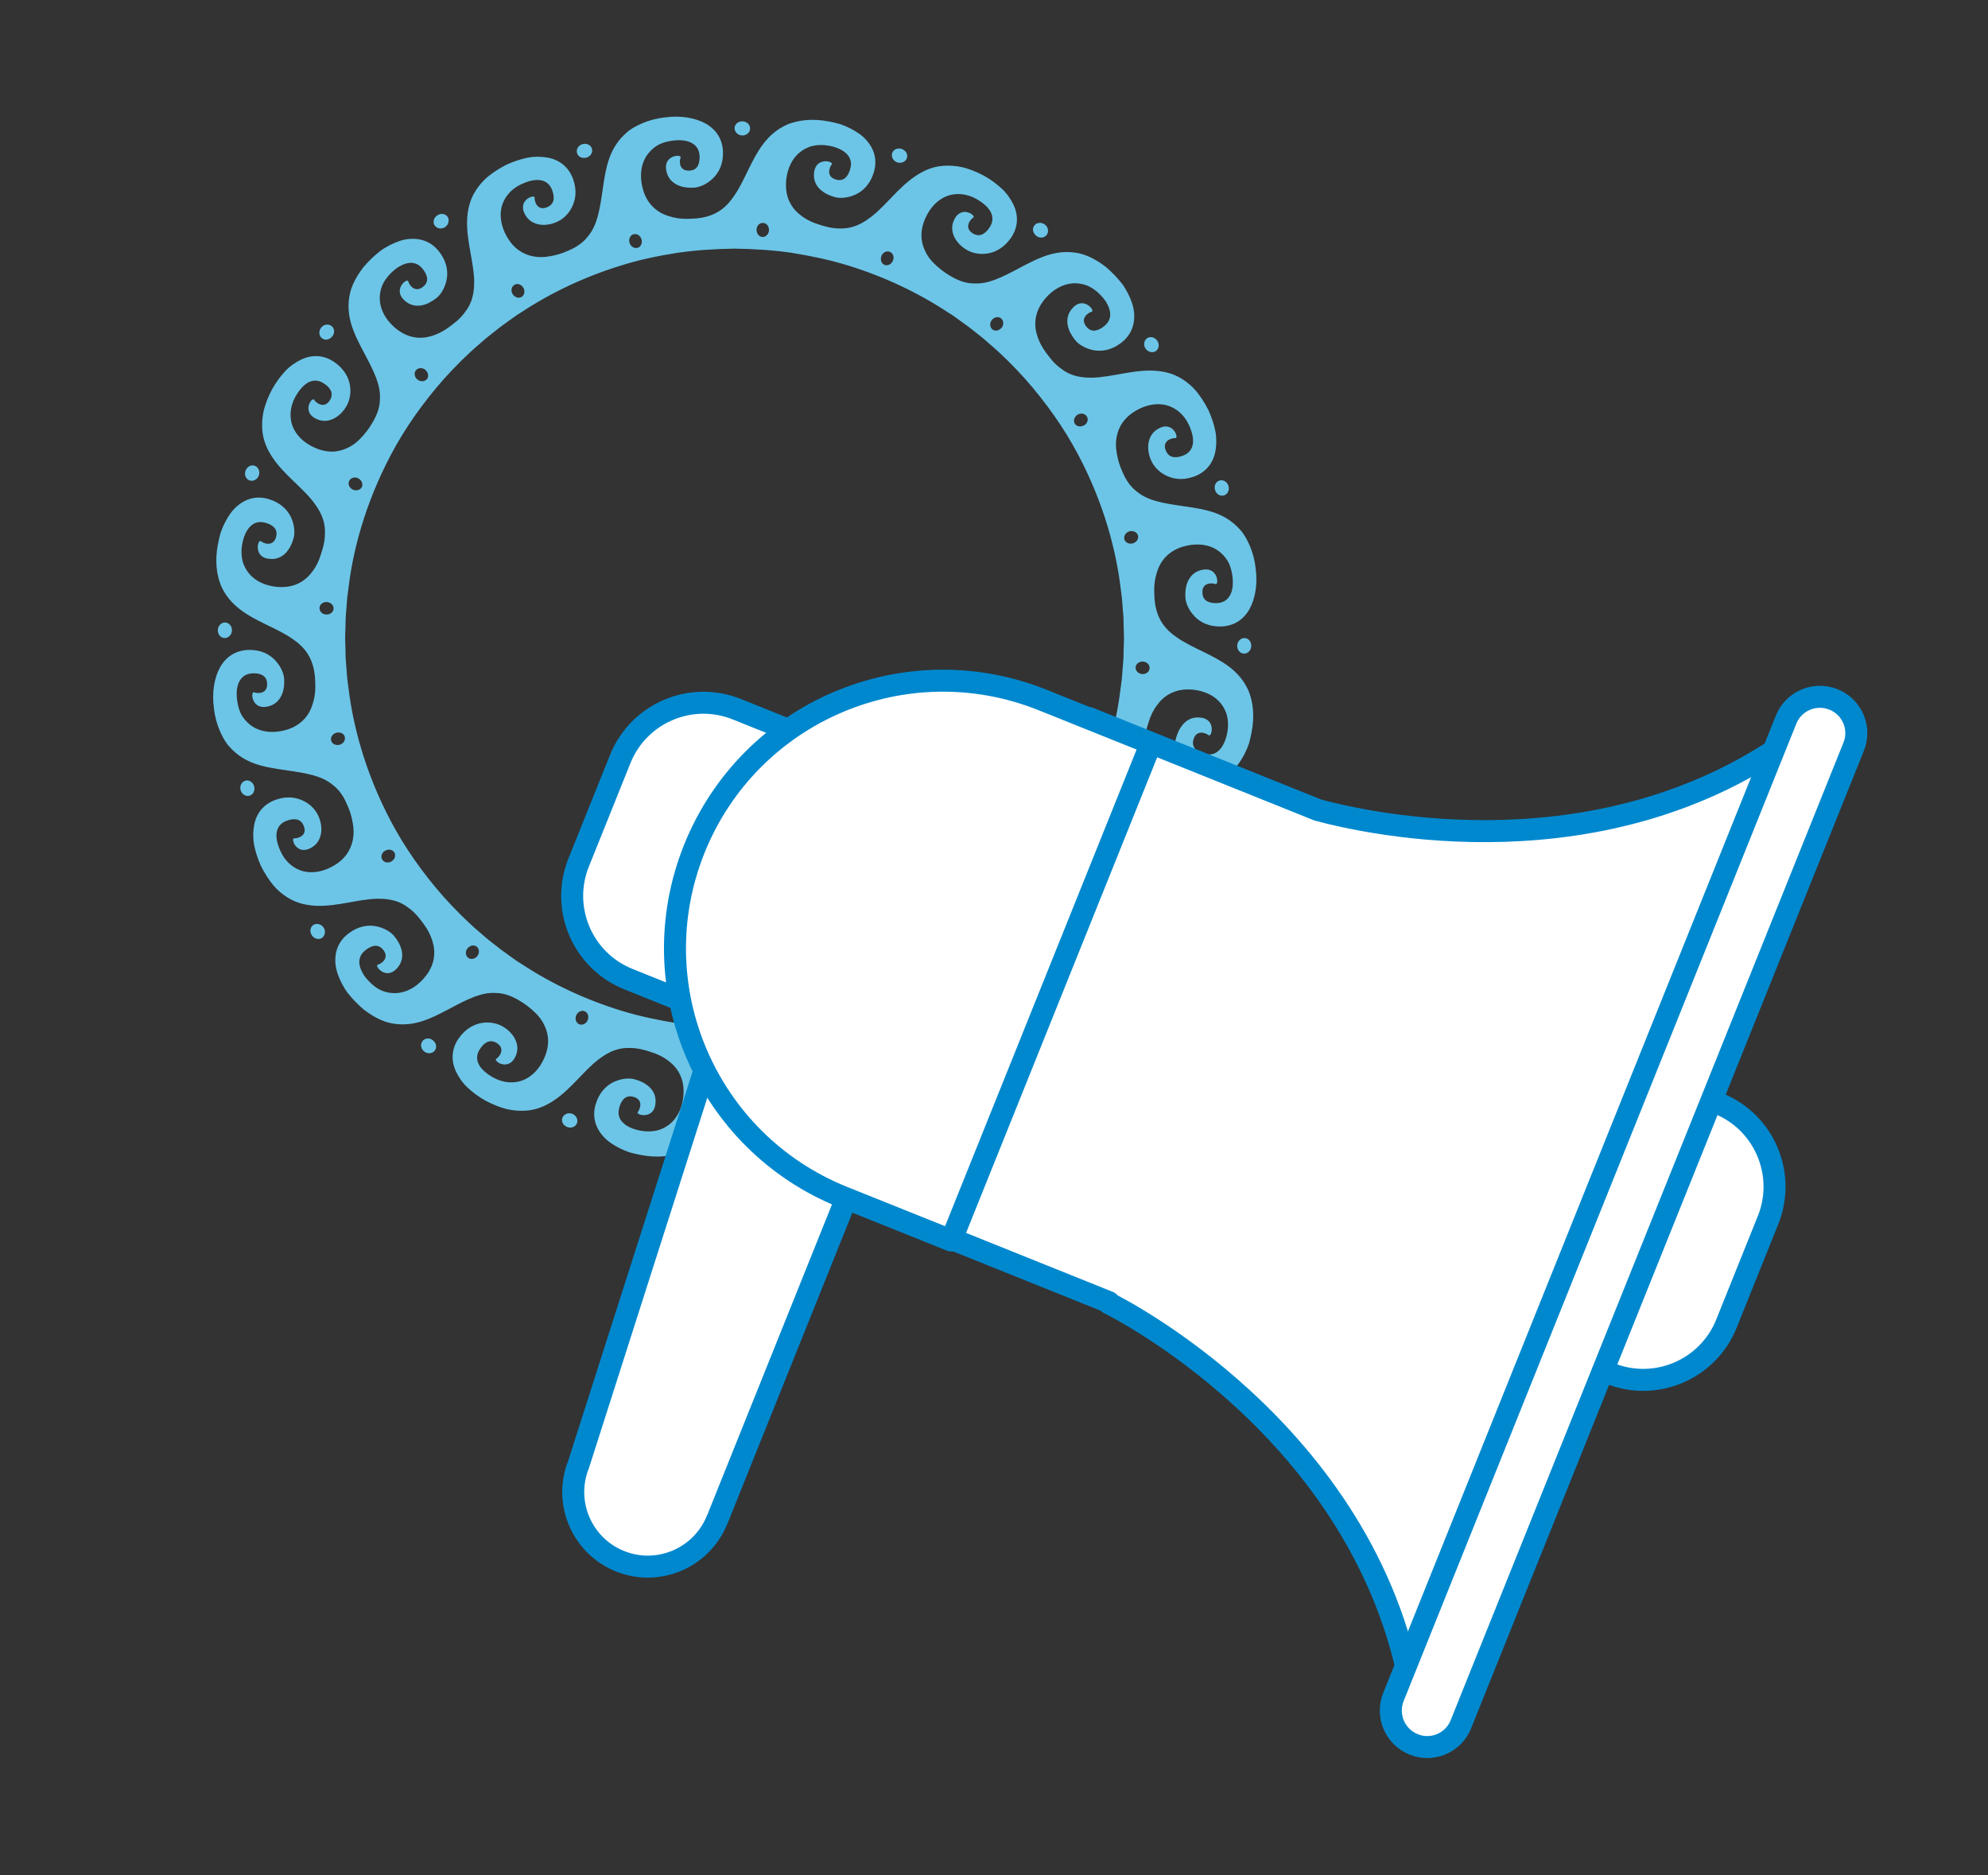 <?xml version="1.0" encoding="UTF-8"?>
<svg id="Layer_1" xmlns="http://www.w3.org/2000/svg" viewBox="0 0 194.29 183.29">
  <rect x="0" y="0" width="194.29" height="183.29" fill="#333333" stroke="none"/>
  <defs>
    <style>
      .cls-1 {
        fill: #6cc5e7;
      }

      .cls-2 {
        fill: #fff;
        stroke: #0088ce;
        stroke-linecap: round;
        stroke-linejoin: round;
        stroke-width: 2.15px;
      }
    </style>
  </defs>
  <g>
    <path class="cls-1" d="M118.69,79.2c-.36-.13-.54-.55-.41-.94.13-.39.53-.61.9-.5.36.12.55.54.41.94-.14.4-.54.63-.9.5Z"/>
    <path class="cls-1" d="M121.58,63.88c-.38-.01-.68-.36-.67-.77.01-.41.33-.75.71-.75.38,0,.68.34.67.77-.01.43-.33.76-.71.75Z"/>
    <path class="cls-1" d="M111.18,92.86c-.3-.23-.34-.69-.08-1.01.25-.33.69-.43,1-.2.31.22.36.69.11,1.03-.26.34-.72.42-1.02.18Z"/>
    <path class="cls-1" d="M99.84,103.54c-.21-.31-.11-.76.22-1,.34-.24.79-.18,1.02.12s.13.76-.22,1c-.35.25-.8.19-1.02-.12Z"/>
    <path class="cls-1" d="M85.73,110.19c-.11-.37.13-.75.53-.87.4-.12.81.06.93.42.12.36-.11.77-.52.89-.41.12-.83-.08-.93-.45Z"/>
    <path class="cls-1" d="M70.27,112.15c.01-.38.36-.68.77-.67s.75.33.75.71c0,.38-.34.68-.77.67-.43-.01-.76-.33-.75-.71Z"/>
    <path class="cls-1" d="M54.96,109.26c.13-.36.55-.54.94-.41.39.13.61.53.5.9-.12.36-.54.55-.94.41-.4-.14-.63-.54-.5-.9Z"/>
    <path class="cls-1" d="M41.29,101.75c.23-.3.69-.34,1.01-.08.33.25.43.69.2,1-.22.31-.69.36-1.03.11-.34-.26-.42-.72-.18-1.02Z"/>
    <path class="cls-1" d="M30.61,90.41c.31-.21.76-.11,1,.22s.18.79-.12,1.02c-.31.22-.76.13-1-.22-.25-.35-.19-.8.12-1.02Z"/>
    <path class="cls-1" d="M23.96,76.3c.37-.11.75.13.87.53.12.4-.06.81-.42.93-.36.12-.77-.11-.89-.52-.12-.41.08-.83.45-.93Z"/>
    <path class="cls-1" d="M115.11,62.36h-5.26s-.01-.47-.04-1.35c0-.22,0-.47-.02-.73-.02-.27-.04-.56-.07-.88-.03-.32-.04-.66-.08-1.02-.05-.36-.1-.74-.15-1.15-.41-3.23-1.5-7.85-4.13-12.81-1.31-2.48-3.05-4.99-5.18-7.4-1.08-1.19-2.24-2.37-3.53-3.46-.62-.57-1.31-1.08-1.98-1.61-.34-.26-.7-.5-1.05-.76l-.53-.38-.55-.35c-2.93-1.92-6.24-3.47-9.75-4.54-1.76-.54-3.57-.91-5.41-1.21-1.84-.27-3.71-.38-5.59-.41-1.87.03-3.74.14-5.59.41-1.84.29-3.65.66-5.41,1.21-3.51,1.07-6.82,2.62-9.75,4.54l-.55.35-.53.38c-.35.26-.71.5-1.05.76-.67.54-1.36,1.04-1.98,1.61-1.29,1.09-2.45,2.27-3.53,3.46-2.13,2.41-3.87,4.92-5.18,7.4-2.63,4.96-3.73,9.58-4.13,12.81-.05.41-.1.79-.15,1.15-.04.36-.05.7-.08,1.02-.02.32-.05.61-.07.88-.02.27-.01.51-.02.73-.02.88-.04,1.35-.04,1.35,0,0,.01.47.04,1.35,0,.22,0,.47.02.73.02.27.04.56.07.88.03.32.04.66.08,1.02.05.36.1.74.15,1.15.41,3.23,1.5,7.85,4.13,12.81,1.31,2.48,3.05,4.99,5.18,7.4,1.08,1.19,2.24,2.37,3.53,3.46.62.57,1.31,1.08,1.98,1.61.34.26.7.5,1.05.76l.53.38.55.35c2.93,1.92,6.24,3.47,9.75,4.54,1.76.54,3.57.91,5.41,1.21,1.84.27,3.71.38,5.59.41,1.87-.03,3.74-.14,5.59-.41,1.84-.29,3.65-.66,5.41-1.21,3.51-1.07,6.82-2.62,9.75-4.54l.55-.35.53-.38c.35-.26.71-.5,1.05-.76.67-.54,1.36-1.04,1.98-1.61,1.29-1.09,2.45-2.27,3.53-3.46,2.13-2.41,3.87-4.92,5.18-7.4,2.63-4.96,3.73-9.58,4.13-12.81.05-.41.1-.79.15-1.15.04-.36.05-.7.08-1.02.02-.32.05-.61.07-.88.02-.27.01-.51.02-.73.02-.88.04-1.35.04-1.35h5.26c1.45,1,3.48,1.63,5.05,2.83.78.6,1.45,1.36,1.89,2.39.39,1.02.59,2.34.27,3.99-.07.38-.16.75-.26,1.11-.12.35-.26.68-.42.99-.32.62-.67,1.15-1.12,1.55-.9.81-1.98,1.11-3.17.75-1.15-.35-1.81-1.03-2.16-1.75-.33-.71-.41-1.47-.28-2,.25-.97.96-2.33,2.53-2.07,1.36.22,1.02,1.8.71,1.73-.23-.22-1.27-.66-1.53.47-.18.8.49,1.18,1.15,1.34.25.06.67.11,1.09-.14.21-.13.43-.33.62-.65.19-.32.37-.75.47-1.33.1-.56.09-1.09-.02-1.57-.11-.48-.34-.91-.64-1.28-.6-.73-1.53-1.18-2.65-1.31-1.31-.14-2.35.24-3.09.96-.36.36-.7.81-.95,1.33-.13.26-.24.54-.33.84-.1.3-.2.61-.27.93-.11.46-.14.88-.14,1.27,0,.39.04.75.14,1.1.19.69.56,1.31,1.01,1.89,1.09,1.41,2.83,2.63,3.93,4.25.56.82.99,1.75,1.05,2.86.03.55,0,1.16-.15,1.81-.16.64-.43,1.34-.82,2.08-.38.68-.83,1.28-1.3,1.78-.47.5-1.03.87-1.56,1.12-1.08.5-2.22.44-3.24-.27-1.94-1.37-1.71-3.39-1.15-4.31.25-.44.67-.91,1.19-1.18.53-.27,1.15-.37,1.85,0,.61.32.73.83.64,1.23-.09.4-.37.7-.51.62-.13-.27-1.01-1.03-1.59-.03-.4.72.09,1.27.67,1.63.43.27,1.56.73,2.73-1.33.55-1,.6-2.04.27-2.9-.36-.89-1.1-1.61-2.13-2.07-1.21-.55-2.28-.49-3.23-.04-.48.22-.92.55-1.31.97-.4.42-.79.91-1.13,1.5-.48.81-.72,1.53-.73,2.26-.05.71.1,1.4.36,2.1.32.85.77,1.68,1.23,2.55.46.87.92,1.76,1.21,2.72.28.95.37,1.95.12,3.04-.13.55-.37,1.09-.71,1.66-.17.28-.37.58-.6.87-.24.28-.51.57-.81.86-.28.27-.57.51-.86.74-.3.22-.61.4-.92.56-.62.31-1.22.53-1.82.59-1.2.12-2.25-.27-3.01-1.26-.73-.95-.86-1.9-.72-2.68.15-.77.53-1.43.95-1.78.19-.16.42-.32.68-.46.25-.14.53-.25.82-.3.58-.11,1.21,0,1.77.57.97.98-.24,2.05-.45,1.81-.02-.15-.19-.48-.45-.66-.26-.18-.62-.24-1.06.14-.62.54-.3,1.24.14,1.76.17.2.47.48.97.53.25.02.54-.02.88-.16.17-.07.35-.17.55-.29.19-.13.39-.3.6-.5.41-.39.72-.82.91-1.27.18-.46.26-.94.23-1.41-.06-.94-.53-1.85-1.37-2.61-.98-.89-2.04-1.19-3.07-1.05-.51.08-1.03.25-1.55.52-.51.27-1.01.65-1.53,1.08-.36.31-.64.63-.86.95-.24.31-.41.64-.54.97-.25.67-.32,1.39-.3,2.12.06,1.78.74,3.78.69,5.75-.03.99-.23,2-.82,2.93-.3.47-.67.94-1.18,1.37-.51.42-1.13.83-1.88,1.21-.71.32-1.42.55-2.1.68-.68.12-1.34.1-1.92-.01-1.17-.22-2.06-.95-2.47-2.12-.4-1.14-.22-2.05.15-2.77.37-.72.95-1.18,1.45-1.39.46-.21,1.07-.35,1.66-.26.59.1,1.15.37,1.5,1.09.3.61.11,1.1-.21,1.37-.31.27-.72.35-.78.21.05-.3-.22-1.43-1.27-.95-.75.34-.67,1.07-.42,1.71.19.47.84,1.51,2.99.52,1.03-.48,1.68-1.3,1.92-2.2.23-.92.05-1.95-.51-2.93-.66-1.16-1.56-1.73-2.59-1.93-.52-.1-1.06-.09-1.63.02-.58.09-1.18.27-1.79.55-.86.36-1.48.82-1.92,1.4-.45.54-.74,1.19-.94,1.91-.24.88-.37,1.81-.51,2.78-.14.97-.29,1.96-.62,2.91-.33.93-.85,1.79-1.7,2.53-.42.38-.94.66-1.55.92-.61.26-1.33.47-2.16.56-1.54.22-2.99-.03-4.02-.6-1.04-.59-1.66-1.55-1.69-2.79-.03-1.2.43-2.04,1-2.58.57-.55,1.27-.85,1.81-.89.5-.03,1.13.01,1.66.27.53.26.98.72,1.09,1.51.2,1.36-1.4,1.51-1.43,1.19.14-.28.24-1.41-.91-1.3-.82.06-.97.82-.93,1.49.02.25.1.67.47,1,.37.33,1.04.59,2.21.42.56-.08,1.07-.23,1.49-.49.42-.27.76-.61,1.02-1,.51-.79.66-1.81.43-2.92-.27-1.29-.95-2.16-1.87-2.66-.23-.12-.48-.22-.73-.3-.26-.08-.54-.15-.82-.2-.29-.04-.59-.07-.9-.07-.31,0-.64.02-.97.04-1.86.17-2.92,1.01-3.75,2.27-1,1.45-1.63,3.48-2.83,5.05-.6.78-1.36,1.45-2.39,1.89-1.02.39-2.34.59-3.99.27-.38-.07-.75-.16-1.11-.26-.35-.12-.68-.26-.99-.42-.62-.32-1.15-.67-1.55-1.12-.81-.9-1.11-1.98-.75-3.17.35-1.15,1.03-1.81,1.75-2.16.71-.33,1.47-.41,2-.28.97.25,2.33.96,2.07,2.53-.22,1.36-1.8,1.02-1.73.71.22-.23.66-1.27-.47-1.53-.8-.18-1.18.49-1.34,1.15-.06.25-.11.67.14,1.09.13.21.33.42.65.62.32.19.75.37,1.33.47.56.1,1.09.09,1.57-.02.48-.11.91-.34,1.28-.64.73-.6,1.18-1.53,1.31-2.65.14-1.31-.24-2.35-.96-3.09-.36-.36-.81-.7-1.33-.95-.26-.13-.54-.24-.84-.33-.3-.1-.61-.2-.93-.27-.46-.11-.88-.14-1.27-.14-.39,0-.75.04-1.1.14-.69.19-1.31.56-1.89,1.01-1.41,1.09-2.63,2.83-4.25,3.93-.82.56-1.75.99-2.86,1.05-.55.03-1.16,0-1.81-.15-.64-.16-1.34-.43-2.08-.82-.68-.38-1.28-.83-1.78-1.3-.5-.47-.87-1.03-1.12-1.56-.5-1.08-.44-2.22.27-3.24,1.37-1.94,3.39-1.71,4.31-1.15.44.25.91.67,1.18,1.19.27.53.37,1.15,0,1.85-.32.61-.83.73-1.23.64-.4-.09-.7-.37-.62-.51.27-.13,1.03-1.01.03-1.59-.72-.4-1.27.09-1.63.67-.27.43-.73,1.56,1.33,2.73,1,.55,2.04.6,2.9.27.89-.36,1.61-1.1,2.07-2.13.55-1.21.49-2.28.04-3.23-.22-.48-.55-.92-.97-1.31-.42-.4-.91-.79-1.5-1.13-.81-.48-1.53-.72-2.26-.73-.71-.05-1.4.1-2.1.36-.85.32-1.68.77-2.55,1.23-.87.46-1.76.92-2.72,1.21-.95.28-1.95.37-3.04.12-.55-.13-1.09-.37-1.66-.71-.28-.17-.57-.37-.87-.6-.28-.24-.57-.51-.86-.81-.27-.28-.51-.57-.74-.86-.22-.3-.4-.61-.56-.92-.31-.62-.53-1.22-.59-1.82-.12-1.2.27-2.25,1.26-3.01.95-.73,1.9-.86,2.68-.72.77.15,1.43.53,1.78.95.16.19.32.42.46.68.14.25.25.53.3.82.11.58,0,1.21-.57,1.77-.98.97-2.05-.24-1.81-.45.15-.02.48-.19.66-.45.18-.26.24-.62-.14-1.06-.54-.62-1.24-.3-1.76.14-.2.17-.48.47-.53.97-.02.25.02.54.16.88.07.17.17.35.29.55.13.19.3.39.5.6.39.41.82.72,1.27.91.46.18.94.26,1.41.23.94-.06,1.85-.53,2.61-1.37.89-.98,1.19-2.04,1.05-3.07-.08-.51-.25-1.03-.52-1.55-.27-.51-.65-1.01-1.08-1.53-.31-.36-.63-.64-.95-.86-.31-.24-.64-.41-.97-.54-.67-.25-1.39-.32-2.12-.3-1.78.06-3.78.74-5.75.69-.99-.03-2-.23-2.93-.82-.47-.3-.94-.67-1.37-1.18-.42-.51-.83-1.13-1.21-1.88-.32-.71-.55-1.42-.68-2.1-.12-.68-.1-1.34.01-1.92.22-1.17.95-2.06,2.12-2.47,1.14-.4,2.05-.22,2.77.15.72.37,1.18.95,1.39,1.45.21.46.35,1.07.26,1.66-.1.59-.37,1.15-1.09,1.5-.61.3-1.1.11-1.37-.21-.27-.31-.35-.72-.21-.78.3.05,1.43-.22.95-1.27-.34-.75-1.07-.67-1.71-.42-.47.19-1.51.84-.52,2.99.48,1.03,1.3,1.68,2.2,1.92.92.23,1.95.05,2.93-.51,1.16-.66,1.73-1.56,1.93-2.59.1-.52.09-1.06-.02-1.63-.09-.58-.27-1.18-.55-1.79-.36-.86-.82-1.48-1.4-1.92-.54-.45-1.19-.74-1.91-.94-.88-.24-1.81-.37-2.78-.51-.97-.14-1.96-.29-2.91-.62-.93-.33-1.79-.85-2.53-1.7-.38-.42-.66-.94-.92-1.55-.26-.61-.47-1.33-.56-2.16-.22-1.54.03-2.99.6-4.02.59-1.04,1.55-1.66,2.79-1.69,1.2-.03,2.04.43,2.58,1,.55.57.85,1.27.89,1.81.03.5-.01,1.13-.27,1.66-.26.53-.72.98-1.51,1.09-1.36.2-1.51-1.4-1.19-1.43.28.14,1.41.24,1.3-.91-.06-.82-.82-.97-1.49-.93-.25.02-.67.1-1,.47-.33.37-.59,1.04-.43,2.21.08.56.23,1.07.49,1.49.27.42.61.76,1,1.02.79.51,1.81.66,2.92.43,1.29-.27,2.16-.95,2.66-1.87.12-.23.22-.48.3-.73.08-.26.15-.54.2-.82.04-.29.07-.59.07-.9,0-.31-.02-.64-.04-.97-.17-1.86-1.01-2.92-2.27-3.75-1.45-1-3.48-1.63-5.05-2.83-.78-.6-1.45-1.36-1.89-2.39-.39-1.02-.59-2.34-.27-3.99.07-.38.16-.75.26-1.11.12-.35.26-.68.42-.99.32-.62.67-1.15,1.12-1.55.9-.81,1.98-1.11,3.17-.75,1.15.35,1.81,1.03,2.16,1.75.33.71.41,1.47.28,2-.25.97-.96,2.33-2.53,2.07-1.36-.22-1.02-1.8-.71-1.73.23.22,1.27.66,1.53-.46.18-.8-.49-1.18-1.15-1.34-.25-.06-.67-.11-1.09.14-.21.13-.42.33-.62.65-.19.32-.37.75-.47,1.33-.1.56-.09,1.09.02,1.57.11.48.34.91.64,1.28.6.73,1.53,1.18,2.65,1.31,1.31.14,2.35-.24,3.09-.96.36-.36.7-.81.95-1.33.13-.26.24-.54.33-.84.1-.3.2-.61.27-.93.11-.46.14-.88.14-1.27,0-.39-.04-.75-.14-1.1-.19-.69-.56-1.31-1.01-1.89-1.09-1.41-2.83-2.63-3.93-4.25-.56-.82-.99-1.75-1.05-2.86-.03-.55,0-1.16.15-1.81.16-.64.43-1.34.82-2.08.38-.68.83-1.28,1.3-1.78.47-.5,1.03-.87,1.56-1.12,1.08-.5,2.22-.44,3.24.27,1.94,1.37,1.71,3.39,1.15,4.31-.25.44-.67.91-1.19,1.18-.53.27-1.15.37-1.85,0-.61-.32-.73-.83-.64-1.23.09-.4.37-.7.51-.62.13.27,1.01,1.03,1.59.03.4-.72-.09-1.27-.67-1.63-.43-.27-1.56-.73-2.73,1.33-.55,1-.6,2.04-.27,2.9.36.89,1.1,1.61,2.13,2.07,1.21.55,2.28.49,3.23.04.48-.22.92-.55,1.31-.97.4-.42.79-.91,1.13-1.5.48-.81.72-1.53.73-2.26.05-.71-.1-1.4-.36-2.1-.32-.85-.77-1.68-1.23-2.55-.46-.87-.92-1.76-1.21-2.72-.28-.95-.37-1.95-.12-3.04.13-.55.37-1.09.71-1.66.17-.28.37-.57.6-.87.24-.28.51-.57.81-.86.28-.27.57-.51.86-.74.3-.22.61-.4.92-.56.62-.31,1.22-.53,1.82-.59,1.2-.12,2.25.27,3.01,1.26.73.95.86,1.9.72,2.68-.15.77-.53,1.43-.95,1.78-.19.16-.42.32-.68.46-.25.14-.53.25-.82.3-.58.11-1.21,0-1.77-.57-.97-.98.24-2.05.45-1.81.02.15.19.48.45.66.26.18.62.24,1.06-.14.62-.54.3-1.24-.14-1.76-.17-.2-.47-.48-.97-.53-.25-.02-.54.02-.88.16-.17.07-.35.17-.55.29-.19.13-.39.3-.6.5-.41.39-.72.82-.91,1.27-.18.46-.26.94-.23,1.41.06.94.53,1.85,1.37,2.61.98.89,2.04,1.19,3.07,1.05.51-.08,1.03-.25,1.55-.52.51-.27,1.01-.65,1.53-1.08.36-.31.64-.63.86-.95.24-.31.41-.64.54-.97.25-.67.32-1.39.3-2.12-.06-1.78-.74-3.78-.69-5.75.03-.99.23-2,.82-2.93.3-.47.67-.94,1.18-1.37.51-.42,1.13-.83,1.88-1.21.71-.32,1.42-.55,2.1-.68.68-.12,1.34-.1,1.92.01,1.17.22,2.06.95,2.47,2.12.4,1.14.22,2.05-.15,2.77-.37.72-.95,1.18-1.45,1.39-.46.21-1.07.35-1.66.26-.59-.1-1.15-.37-1.5-1.09-.3-.61-.11-1.1.21-1.37.31-.27.72-.35.78-.21-.05.3.22,1.43,1.27.95.75-.34.67-1.07.42-1.71-.19-.47-.84-1.51-2.99-.52-1.03.48-1.68,1.3-1.92,2.2-.23.92-.05,1.95.51,2.93.66,1.16,1.56,1.73,2.59,1.93.52.1,1.06.09,1.63-.02.58-.09,1.18-.27,1.79-.55.86-.36,1.48-.82,1.92-1.4.45-.54.74-1.19.94-1.91.24-.88.37-1.81.51-2.78.14-.97.29-1.96.62-2.91.33-.93.85-1.79,1.7-2.53.42-.38.94-.66,1.55-.92.61-.26,1.33-.47,2.16-.56,1.54-.22,2.99.03,4.02.6,1.04.59,1.66,1.55,1.69,2.79.03,1.2-.43,2.04-1,2.58-.57.55-1.27.85-1.81.89-.5.03-1.13-.01-1.66-.27-.53-.26-.98-.72-1.09-1.51-.2-1.36,1.4-1.51,1.43-1.19-.14.28-.24,1.41.91,1.3.82-.06.97-.82.93-1.49-.02-.25-.1-.67-.47-1-.37-.33-1.04-.59-2.21-.43-.56.08-1.07.23-1.49.49-.42.27-.76.61-1.02,1-.51.79-.66,1.81-.43,2.92.27,1.29.95,2.16,1.87,2.66.23.12.48.22.73.3.26.08.54.15.82.2.29.04.59.07.9.07.31,0,.64-.02.97-.04,1.86-.17,2.92-1.01,3.75-2.27,1-1.45,1.63-3.48,2.83-5.05.6-.78,1.36-1.45,2.39-1.89,1.02-.39,2.34-.59,3.99-.27.38.07.75.16,1.11.26.35.12.68.26.99.42.62.32,1.15.67,1.55,1.12.81.9,1.11,1.98.75,3.17-.35,1.15-1.03,1.81-1.75,2.16-.71.33-1.47.41-2,.28-.97-.25-2.33-.96-2.07-2.53.22-1.36,1.8-1.02,1.73-.71-.22.23-.66,1.27.47,1.53.8.18,1.18-.49,1.34-1.15.06-.25.11-.67-.14-1.09-.13-.21-.33-.42-.65-.62-.32-.19-.75-.37-1.33-.47-.56-.1-1.09-.09-1.57.02-.48.11-.91.34-1.28.64-.73.6-1.18,1.53-1.31,2.65-.14,1.31.24,2.35.96,3.09.36.36.81.7,1.33.95.26.13.54.24.84.33.3.1.61.2.93.27.46.11.88.14,1.27.14.39,0,.75-.04,1.1-.14.69-.19,1.31-.56,1.89-1.01,1.41-1.09,2.63-2.83,4.25-3.93.82-.56,1.75-.99,2.86-1.05.55-.03,1.16,0,1.81.15.64.16,1.34.43,2.08.82.68.38,1.28.83,1.78,1.3.5.47.87,1.03,1.12,1.56.5,1.08.44,2.22-.27,3.24-1.37,1.94-3.39,1.71-4.31,1.15-.44-.25-.91-.67-1.18-1.19-.27-.53-.37-1.15,0-1.85.32-.61.83-.73,1.23-.64.4.09.7.37.62.51-.27.13-1.03,1.01-.03,1.59.72.4,1.27-.09,1.63-.67.27-.43.73-1.56-1.33-2.73-1-.55-2.04-.6-2.9-.27-.89.36-1.61,1.1-2.07,2.13-.55,1.21-.49,2.28-.04,3.23.22.48.55.92.97,1.31.42.4.91.79,1.5,1.13.81.48,1.53.72,2.26.73.71.05,1.4-.1,2.1-.36.85-.32,1.68-.77,2.55-1.23.87-.46,1.76-.92,2.72-1.21.95-.28,1.95-.37,3.04-.12.55.13,1.09.37,1.66.71.28.17.58.37.87.6.28.24.57.51.86.81.27.28.51.57.74.86.22.3.4.61.56.92.31.62.53,1.22.59,1.82.12,1.2-.27,2.25-1.26,3.01-.95.73-1.9.86-2.68.72-.77-.15-1.43-.53-1.78-.95-.16-.19-.32-.42-.46-.68-.14-.25-.25-.53-.3-.82-.11-.58,0-1.21.57-1.77.98-.97,2.05.24,1.81.45-.15.02-.48.19-.66.45-.18.26-.24.62.14,1.06.54.62,1.24.3,1.76-.14.2-.17.48-.47.53-.97.02-.25-.02-.54-.16-.88-.07-.17-.17-.35-.29-.55-.13-.19-.3-.39-.5-.6-.39-.41-.82-.72-1.27-.91-.46-.18-.94-.26-1.41-.23-.94.06-1.85.53-2.61,1.37-.89.98-1.19,2.04-1.05,3.07.08.51.25,1.03.52,1.55.27.51.65,1.01,1.08,1.53.31.36.63.64.95.86.31.24.64.41.97.54.67.25,1.39.32,2.12.3,1.78-.06,3.78-.74,5.75-.69.99.03,2,.23,2.93.82.47.3.94.67,1.37,1.18.42.51.83,1.13,1.21,1.88.32.71.55,1.42.68,2.1.12.68.1,1.34-.01,1.92-.22,1.17-.95,2.06-2.12,2.47-1.14.4-2.05.22-2.77-.15-.72-.37-1.18-.95-1.39-1.45-.21-.46-.35-1.07-.26-1.66.1-.59.37-1.15,1.09-1.5.61-.3,1.1-.11,1.37.21.27.31.35.72.21.78-.3-.05-1.43.22-.95,1.27.34.75,1.07.67,1.71.42.47-.19,1.51-.84.52-2.99-.48-1.03-1.3-1.68-2.2-1.92-.92-.23-1.95-.05-2.93.51-1.16.66-1.73,1.56-1.93,2.59-.1.52-.09,1.06.02,1.63.09.58.27,1.18.55,1.79.36.86.82,1.48,1.4,1.92.54.45,1.19.74,1.91.94.88.24,1.81.37,2.78.51.97.14,1.96.29,2.91.62.93.33,1.79.85,2.53,1.7.38.42.66.94.92,1.55.26.61.47,1.33.56,2.16.22,1.54-.03,2.99-.6,4.02-.59,1.04-1.55,1.66-2.79,1.69-1.2.03-2.04-.43-2.58-1-.55-.57-.85-1.27-.89-1.81-.03-.5.01-1.13.27-1.66.26-.53.72-.98,1.51-1.09,1.36-.2,1.51,1.4,1.19,1.43-.28-.14-1.41-.24-1.3.91.06.82.82.97,1.49.93.25-.02.67-.1,1-.47.33-.37.59-1.04.43-2.21-.08-.56-.23-1.07-.49-1.49-.27-.42-.61-.76-1-1.02-.79-.51-1.81-.66-2.92-.43-1.29.27-2.16.95-2.66,1.87-.12.23-.22.48-.3.73-.08.26-.15.54-.2.82-.04.29-.07.59-.07.9,0,.31.02.64.04.97.17,1.86,1.01,2.92,2.27,3.75ZM111.62,65.88c.38.03.71-.22.73-.56.03-.34-.26-.64-.64-.66-.38-.02-.71.23-.73.56s.26.62.64.66ZM108.61,77.99c.35.15.74.01.86-.31.13-.32-.06-.69-.41-.83-.35-.14-.74,0-.86.31-.12.31.07.68.41.83ZM101.99,88.56c.29.25.7.24.93-.02.23-.26.16-.67-.13-.91-.29-.24-.7-.22-.92.02-.22.25-.16.65.13.9ZM92.44,96.61c.2.33.59.45.88.26.29-.19.36-.59.15-.91-.21-.32-.6-.43-.88-.25-.28.18-.34.59-.15.91ZM80.89,101.3c.09.37.43.61.76.53.34-.07.52-.45.42-.82-.1-.37-.43-.58-.76-.52-.32.07-.51.43-.43.8ZM68.43,102.2c-.03.38.22.71.56.73.34.03.64-.26.65-.64.02-.38-.23-.71-.56-.73-.33-.03-.62.26-.65.64ZM56.31,99.25c-.15.35,0,.74.31.86s.69-.06.82-.42c.14-.36,0-.74-.31-.86-.31-.12-.68.07-.82.42ZM45.71,92.66c-.25.29-.24.7.02.93.25.23.68.15.91-.14.24-.3.21-.69-.03-.91-.25-.22-.65-.16-.9.13ZM37.62,83.15c-.33.2-.44.59-.25.88.19.29.59.35.91.15.32-.21.43-.6.25-.88-.18-.28-.59-.34-.91-.14ZM32.89,71.61c-.37.09-.61.43-.53.76.08.33.46.52.83.42.37-.1.58-.44.51-.76-.07-.32-.43-.51-.8-.42ZM31.96,58.84c-.38-.03-.71.22-.73.56-.03.34.26.64.64.66.38.02.71-.23.73-.56.03-.33-.26-.62-.64-.66ZM34.97,46.73c-.35-.15-.74-.01-.86.31-.13.32.06.69.41.83.35.14.74,0,.86-.31.12-.31-.07-.68-.41-.83ZM41.59,36.16c-.29-.25-.7-.24-.93.02-.23.26-.16.67.13.91.29.24.7.22.92-.02.22-.25.16-.65-.13-.9ZM51.14,28.11c-.2-.33-.59-.45-.88-.26-.29.19-.36.59-.15.91.21.32.6.43.88.25.28-.18.34-.59.15-.91ZM62.7,23.42c-.09-.37-.43-.61-.76-.53-.34.07-.52.45-.42.82.1.37.43.58.76.52.32-.07.51-.43.43-.8ZM75.15,22.52c.03-.38-.22-.71-.56-.73-.34-.03-.64.26-.65.64-.02.38.23.71.56.73.33.03.62-.26.66-.64ZM87.27,25.47c.15-.35,0-.74-.31-.86-.32-.13-.69.06-.82.42s0,.74.31.86c.31.12.68-.07.82-.42ZM97.87,32.06c.25-.29.24-.7-.02-.93-.25-.23-.68-.15-.91.14-.24.3-.21.69.03.91.25.22.65.16.9-.13ZM105.96,41.57c.33-.2.44-.59.25-.88-.19-.29-.59-.35-.91-.15s-.43.6-.25.88c.18.28.59.34.91.14ZM110.69,53.11c.37-.09.61-.43.53-.76-.08-.33-.46-.52-.83-.42-.37.1-.58.44-.51.76.07.32.43.51.8.42Z"/>
    <path class="cls-1" d="M24.89,45.52c.36.13.54.55.41.94-.13.39-.53.61-.9.5-.36-.12-.55-.54-.41-.94.14-.4.54-.63.9-.5Z"/>
    <path class="cls-1" d="M22,60.84c.38.01.68.36.67.77-.01.41-.33.75-.71.75s-.68-.34-.67-.77c.01-.43.33-.76.71-.75Z"/>
    <path class="cls-1" d="M32.4,31.86c.3.23.34.69.08,1.01-.25.33-.69.43-1,.2-.31-.22-.36-.69-.11-1.03.26-.34.72-.42,1.02-.18Z"/>
    <path class="cls-1" d="M43.74,21.18c.21.31.11.76-.22,1-.34.24-.79.18-1.02-.12s-.13-.76.22-1c.35-.25.8-.19,1.02.12Z"/>
    <path class="cls-1" d="M57.85,14.53c.11.37-.13.75-.53.87-.4.12-.81-.06-.92-.42-.12-.36.11-.77.52-.89.41-.12.83.08.93.45Z"/>
    <path class="cls-1" d="M73.31,12.57c-.01.38-.36.68-.77.67-.41-.01-.75-.33-.75-.71,0-.38.34-.68.77-.67.43.01.76.33.75.71Z"/>
    <path class="cls-1" d="M88.63,15.46c-.13.36-.55.54-.94.41-.39-.13-.61-.53-.5-.9.12-.36.54-.55.94-.41.4.14.63.54.5.9Z"/>
    <path class="cls-1" d="M102.29,22.97c-.23.3-.69.34-1.01.08-.33-.25-.43-.69-.2-1,.22-.31.69-.36,1.03-.11.34.26.42.72.18,1.02Z"/>
    <path class="cls-1" d="M112.97,34.31c-.31.21-.76.11-1-.22-.24-.34-.18-.79.12-1.02.31-.22.76-.13,1,.22.25.35.19.8-.12,1.02Z"/>
    <path class="cls-1" d="M119.62,48.42c-.37.11-.75-.13-.87-.53-.12-.4.06-.81.42-.92.36-.12.77.11.89.52.12.41-.08.83-.45.93Z"/>
  </g>
  <g>
    <path class="cls-2" d="M70.08,148.54c-1.5,3.73-5.75,5.55-9.48,4.05h0c-3.74-1.5-5.55-5.75-4.05-9.48l14.61-45.72c1.5-3.74,8.98-4.25,12.72-2.75h0c3.73,1.5,5.55,5.74,4.05,9.48l-17.84,44.42Z"/>
    <path class="cls-2" d="M152.11,104.76h10.91c4.84,0,8.76,3.93,8.76,8.76v10.92c0,4.84-3.93,8.76-8.76,8.76h-10.91c-4.84,0-8.76-3.93-8.76-8.76v-10.91c0-4.84,3.93-8.76,8.76-8.76Z" transform="translate(-11.58 220.85) rotate(-68.11)"/>
    <path class="cls-2" d="M66.33,70.3h10.91c4.84,0,8.76,3.93,8.76,8.76v10.92c0,4.84-3.93,8.76-8.76,8.76h-10.91c-4.84,0-8.76-3.93-8.76-8.76v-10.92c0-4.84,3.93-8.76,8.76-8.76Z" transform="translate(-33.41 119.64) rotate(-68.11)"/>
    <path class="cls-2" d="M175.65,71.78c-18.79,13.92-41.86,8.74-46.85,7.39l-22.39-9-19.48,48.48,21.45,8.62-.04.09s25.18,12.23,29.63,38.22c.07.39,16.1-40,18.84-46.9,2.8-6.88,19.16-47.14,18.84-46.9Z"/>
    <path class="cls-2" d="M112.48,72.66l-10.57-4.24c-13.42-5.39-28.66,1.12-34.05,14.53-5.39,13.41,1.12,28.66,14.53,34.05l10.57,4.24,19.52-48.58Z"/>
    <path class="cls-2" d="M142.78,168.52c-.73,1.82-2.8,2.71-4.62,1.97h0c-1.82-.73-2.71-2.8-1.98-4.63l38.38-95.53c.73-1.82,2.8-2.7,4.63-1.97h0c1.82.73,2.71,2.8,1.97,4.62l-38.38,95.53Z"/>
  </g>
</svg>
